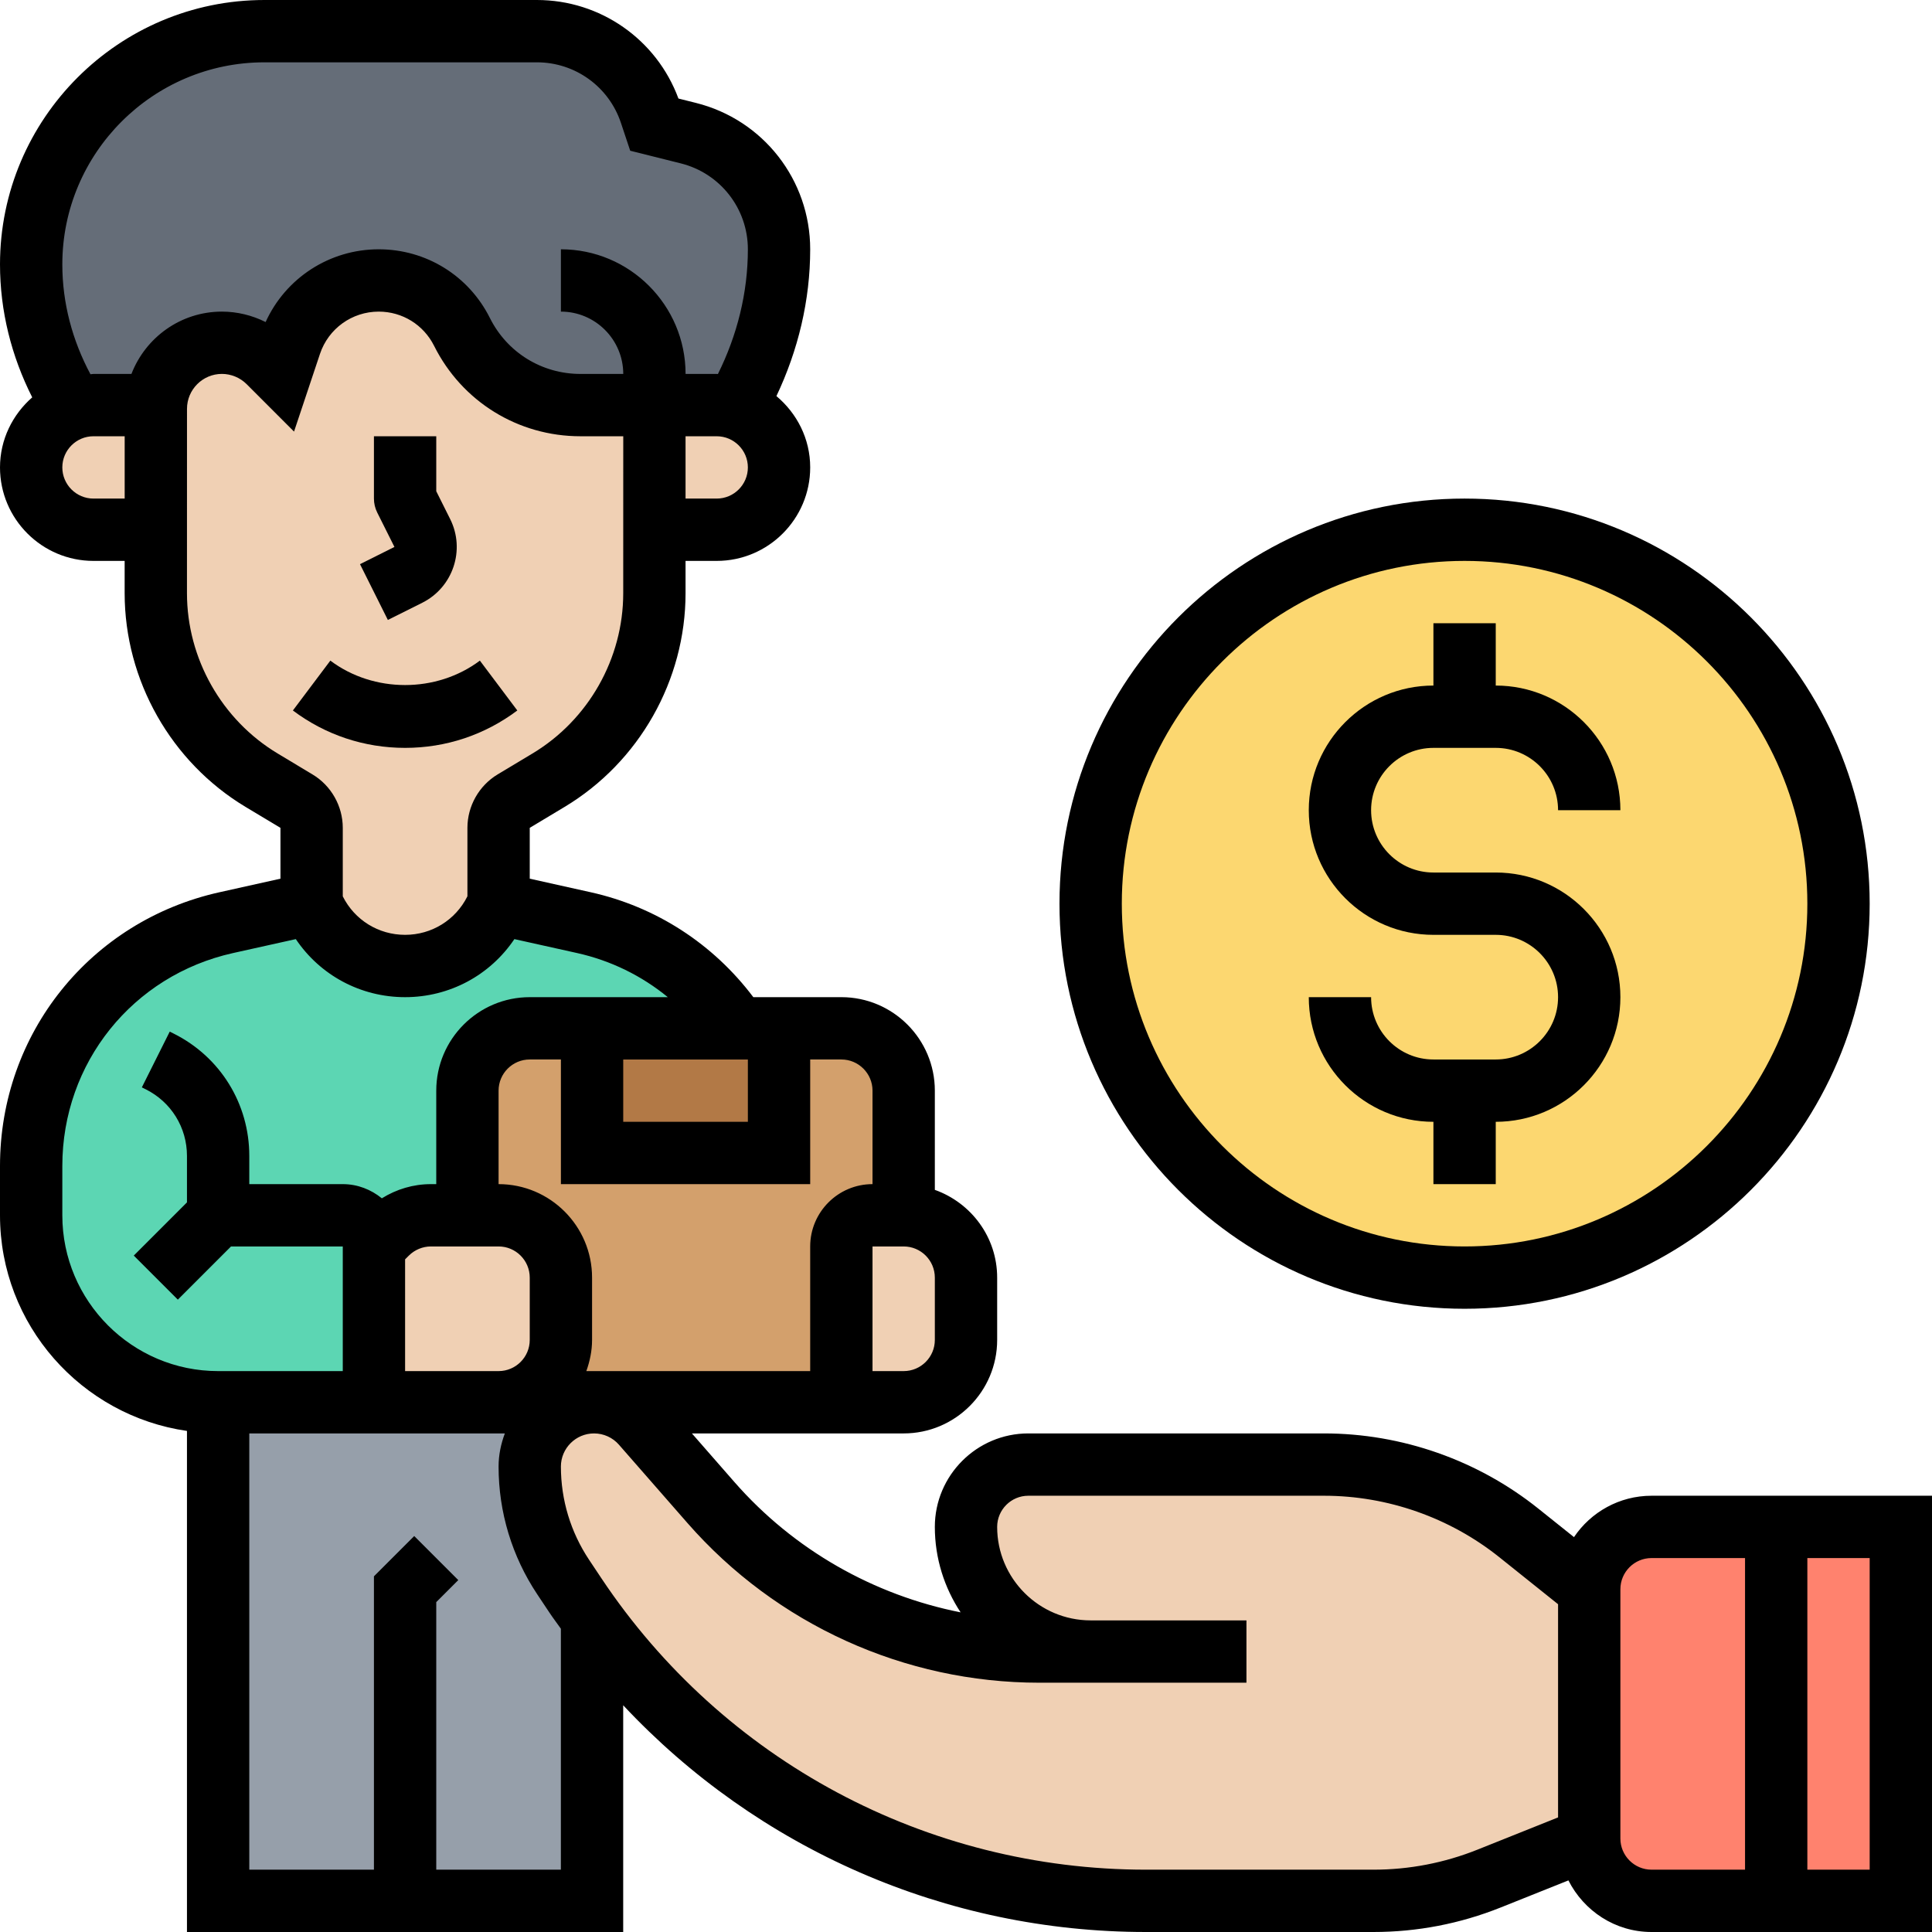 <?xml version="1.0" ?><svg id="Layer_5" style="enable-background:new 0 0 62 62;" version="1.1" viewBox="0 0 62 62" xml:space="preserve" xmlns="http://www.w3.org/2000/svg" xmlns:xlink="http://www.w3.org/1999/xlink"><g><g><g><path d="M29,45H15V35c0-1.105,0.895-2,2-2h10c1.105,0,2,0.895,2,2V45z" style="fill:#D3A06C;"/></g><g><path d="M13,61H7V45h4h4h1h3.06c-0.57,0-1.08,0.23-1.46,0.6c-0.37,0.38-0.6,0.89-0.6,1.46     c0,1.27,0.37,2.5,1.07,3.55l0.4,0.59c0.17,0.25,0.34,0.5,0.54,0.75L19,51.96V61H13z" style="fill:#969FAA;"/></g><g><path d="M25,8c0,1.82-0.49,3.56-1.4,5.09C23.41,13.03,23.21,13,23,13h-2h-2.37     c-0.81,0-1.57-0.23-2.23-0.64c-0.66-0.4-1.21-0.99-1.57-1.71C14.32,9.64,13.29,9,12.15,9c-1.28,0-2.42,0.82-2.83,2.04L9,12     l-0.38-0.38C8.22,11.22,7.68,11,7.12,11c-1.13,0-2.05,0.89-2.11,2H5H3c-0.22,0-0.43,0.04-0.63,0.1C1.48,11.74,1,10.14,1,8.49     C1,4.35,4.35,1,8.49,1h8.74c1.65,0,3.12,1.06,3.65,2.63L21,4l1.09,0.27c0.85,0.21,1.58,0.71,2.1,1.37C24.7,6.3,25,7.12,25,8z" style="fill:#656D78;"/></g><g><path d="M12,40v4c0,0.55-0.45,1-1,1H7c-3.31,0-6-2.69-6-6v-1.58c0-3.75,2.6-7,6.26-7.81L10,29l0.11,0.21     C10.65,30.31,11.77,31,13,31s2.35-0.69,2.89-1.79L16,29l2.74,0.61c2.08,0.46,3.82,1.71,4.93,3.39H19h-2c-1.1,0-2,0.9-2,2v4h-1.17     c-0.53,0-1.04,0.21-1.42,0.59L12,40z" style="fill:#5CD6B3;"/></g><g><polygon points="25,33 25,37 19,37 19,33 23.67,33    " style="fill:#B27946;"/></g><g><path d="M53,49c-1.1,0-2,0.9-2,2v8c0,1.1,0.9,2,2,2h8V49H53z" style="fill:#FF826E;"/></g><g><circle cx="47" cy="29" r="12" style="fill:#FCD770;"/></g><g><path d="M35,53c-1.1,0-2.1-0.45-2.83-1.17C31.45,51.1,31,50.1,31,49s0.9-2,2-2h9.49     c2.27,0,4.48,0.77,6.25,2.19L51,51v8l-3.21,1.28C46.61,60.76,45.35,61,44.07,61h-7.3c-7.04,0-13.65-3.38-17.76-9.05     c-0.2-0.25-0.37-0.5-0.54-0.75l-0.4-0.59c-0.7-1.05-1.07-2.28-1.07-3.55c0-0.57,0.23-1.08,0.6-1.46c0.38-0.37,0.89-0.6,1.46-0.6     c0.6,0,1.16,0.26,1.56,0.7l2.2,2.52c2.66,3.04,6.5,4.78,10.53,4.78H35z" style="fill:#F0D0B4;"/></g><g><path d="M18,41v2c0,1.1-0.9,2-2,2h-1h-4c0.55,0,1-0.45,1-1v-4l0.41-0.41C12.79,39.21,13.3,39,13.83,39H15     h1C17.1,39,18,39.9,18,41z" style="fill:#F0D0B4;"/></g><g><path d="M31,41v2c0,1.1-0.9,2-2,2h-1c-0.55,0-1-0.45-1-1v-4c0-0.55,0.45-1,1-1h1C30.1,39,31,39.9,31,41z" style="fill:#F0D0B4;"/></g><g><path d="M23.6,13.1c0.81,0.25,1.4,1.01,1.4,1.9c0,0.55-0.22,1.05-0.59,1.41C24.05,16.78,23.55,17,23,17h-2     v-4h2c0.21,0,0.41,0.03,0.6,0.09V13.1z" style="fill:#F0D0B4;"/></g><g><path d="M21,17v2.04c0,2.46-1.29,4.73-3.4,6l-1.11,0.67c-0.31,0.18-0.49,0.5-0.49,0.86V29l-0.11,0.21     C15.35,30.31,14.23,31,13,31s-2.35-0.69-2.89-1.79L10,29v-2.43c0-0.36-0.18-0.68-0.49-0.86L8.4,25.04c-2.11-1.27-3.4-3.54-3.4-6     V17v-3.88c0-0.04,0-0.08,0.01-0.12c0.06-1.11,0.98-2,2.11-2c0.56,0,1.1,0.22,1.5,0.62L9,12l0.32-0.96C9.73,9.82,10.87,9,12.15,9     c1.14,0,2.17,0.64,2.68,1.65c0.36,0.72,0.91,1.31,1.57,1.71c0.66,0.41,1.42,0.64,2.23,0.64H21V17z" style="fill:#F0D0B4;"/></g><g><path d="M5,13.12V17H3c-1.1,0-2-0.9-2-2c0-0.55,0.22-1.05,0.59-1.41c0.21-0.22,0.48-0.39,0.78-0.49     C2.57,13.04,2.78,13,3,13h2h0.01C5,13.04,5,13.08,5,13.12z" style="fill:#F0D0B4;"/></g></g><g><path d="M53,48c-1.036,0-1.95,0.528-2.489,1.328l-1.147-0.917C47.421,46.856,44.98,46,42.492,46H33c-1.654,0-3,1.346-3,3    c0,1.013,0.307,1.953,0.827,2.742c-2.791-0.554-5.352-2.004-7.258-4.181L22.204,46H28h1c1.654,0,3-1.346,3-3v-2    c0-1.302-0.839-2.402-2-2.816V35c0-1.654-1.346-3-3-3h-2.825c-1.288-1.708-3.119-2.901-5.223-3.368L17,28.198v-1.632l1.116-0.67    C20.512,24.459,22,21.831,22,19.037L22,18h1c1.654,0,3-1.346,3-3c0-0.922-0.427-1.738-1.084-2.289C25.614,11.239,26,9.635,26,8    c0-2.226-1.508-4.158-3.668-4.698l-0.56-0.14C21.07,1.264,19.265,0,17.23,0H8.485C3.807,0,0,3.807,0,8.485    c0,1.494,0.366,2.945,1.034,4.267C0.406,13.302,0,14.101,0,15c0,1.654,1.346,3,3,3h1l0,1.036c0,2.794,1.488,5.423,3.884,6.861    L9,26.566v1.632l-1.952,0.434C2.898,29.554,0,33.167,0,37.417V39c0,3.519,2.614,6.432,6,6.92V62h13.999v-7.276    C24.308,59.329,30.346,62,36.774,62h7.3c1.405,0,2.78-0.265,4.085-0.787l2.173-0.869C50.828,61.322,51.831,62,53,62h9V48H53z     M30,43c0,0.551-0.448,1-1,1h-1v-4h1c0.552,0,1,0.449,1,1V43z M28,35v3c-1.103,0-2,0.897-2,2v4h-7.184    C18.928,43.686,19,43.352,19,43v-2c0-1.654-1.346-3-3-3v-3c0-0.551,0.448-1,1-1h1v4h8v-4h1C27.552,34,28,34.449,28,35z M13,40.414    l0.121-0.121C13.308,40.107,13.565,40,13.828,40H16c0.552,0,1,0.449,1,1v2c0,0.551-0.448,1-1,1h-1h-2V40.414z M24,34v2h-4v-2H24z     M23,16h-1l0-2H23c0.552,0,1,0.449,1,1S23.552,16,23,16z M2,8.485C2,4.909,4.909,2,8.485,2h8.745c1.226,0,2.309,0.781,2.696,1.943    l0.298,0.894l1.623,0.406C23.114,5.56,24,6.693,24,8c0,1.394-0.343,2.76-0.962,4.004C23.025,12.004,23.013,12,23,12h-0.999    C22,9.794,20.206,8,18,8v2c1.103,0,2,0.897,2.001,2h-1.375c-1.238,0-2.352-0.688-2.905-1.796C15.04,8.844,13.673,8,12.153,8    c-1.578,0-2.988,0.923-3.629,2.335C8.092,10.118,7.609,10,7.121,10c-1.325,0-2.452,0.833-2.903,2H3    c-0.033,0-0.064,0.009-0.097,0.01C2.322,10.925,2,9.724,2,8.485z M3,16c-0.552,0-1-0.449-1-1s0.448-1,1-1h1.001l0,2H3z     M8.913,24.182C7.116,23.104,6,21.132,6,19.036l0.001-5.916c0-0.618,0.503-1.121,1.12-1.121c0.295,0,0.584,0.12,0.793,0.328    l1.522,1.523l0.832-2.492C10.539,10.546,11.296,10,12.153,10c0.758,0,1.439,0.421,1.778,1.099C14.826,12.888,16.625,14,18.626,14    h1.375L20,19.037c0,2.095-1.116,4.066-2.913,5.144l-1.116,0.67C15.372,25.21,15,25.868,15,26.566v2.197    C14.619,29.526,13.853,30,13,30s-1.619-0.474-2-1.235v-2.199c0-0.699-0.373-1.356-0.972-1.714L8.913,24.182z M2,39v-1.583    c0-3.306,2.254-6.116,5.481-6.833l2.012-0.447C10.274,31.297,11.572,32,13,32c1.428,0,2.726-0.703,3.507-1.863l2.012,0.447    c1.083,0.241,2.074,0.729,2.912,1.416H17c-1.654,0-3,1.346-3,3v3h-0.172c-0.566,0-1.105,0.163-1.574,0.455    C11.91,38.175,11.477,38,11,38H8v-0.906c0-1.673-0.93-3.177-2.426-3.925l-0.127-0.063l-0.895,1.789l0.127,0.063    C5.494,35.365,6,36.184,6,37.094v1.492l-1.707,1.707l1.414,1.414L7.414,40H11v4H7C4.243,44,2,41.757,2,39z M17.999,60H14v-8.586    l0.707-0.707l-1.414-1.414L12,50.586V60H8V46h3h4h1h0.201C16.077,46.333,16,46.688,16,47.063c0,1.464,0.43,2.883,1.242,4.102    l0.395,0.593c0.116,0.174,0.242,0.339,0.362,0.509V60z M47.417,59.356C46.349,59.783,45.224,60,44.074,60h-7.3    c-7.038,0-13.57-3.496-17.474-9.351l-0.395-0.593C18.313,49.167,18,48.132,18,47.063C18,46.477,18.478,46,19.063,46    c0.307,0,0.599,0.132,0.8,0.363l2.2,2.515C24.913,52.133,29.027,54,33.353,54H35h1h4v-2h-4h-1c-1.654,0-3-1.346-3-3    c0-0.551,0.448-1,1-1h9.492c2.035,0,4.032,0.701,5.622,1.972L50,51.481v6.842L47.417,59.356z M52,59v-8c0-0.551,0.448-1,1-1h3v10    h-3C52.448,60,52,59.551,52,59z M60,60h-2V50h2V60z"/><path d="M12.447,19.895l1.106-0.553c0.985-0.494,1.387-1.697,0.894-2.683L14,15.764V14h-2v2c0,0.155,0.036,0.309,0.105,0.447    l0.553,1.105l-1.105,0.553L12.447,19.895z"/><path d="M16.601,22.8l-1.201-1.6c-1.394,1.046-3.409,1.045-4.799,0L9.399,22.8C10.444,23.585,11.689,24,13,24    C14.31,24,15.555,23.585,16.601,22.8z"/><path d="M48,34h-2c-1.103,0-2-0.897-2-2h-2c0,2.206,1.794,4,4,4v2h2v-2c2.206,0,4-1.794,4-4s-1.794-4-4-4h-2c-1.103,0-2-0.897-2-2    s0.897-2,2-2h2c1.103,0,2,0.897,2,2h2c0-2.206-1.794-4-4-4v-2h-2v2c-2.206,0-4,1.794-4,4s1.794,4,4,4h2c1.103,0,2,0.897,2,2    S49.103,34,48,34z"/><path d="M47,42c7.168,0,13-5.832,13-13s-5.832-13-13-13s-13,5.832-13,13S39.832,42,47,42z M47,18c6.065,0,11,4.935,11,11    s-4.935,11-11,11s-11-4.935-11-11S40.935,18,47,18z"/></g></g></svg>